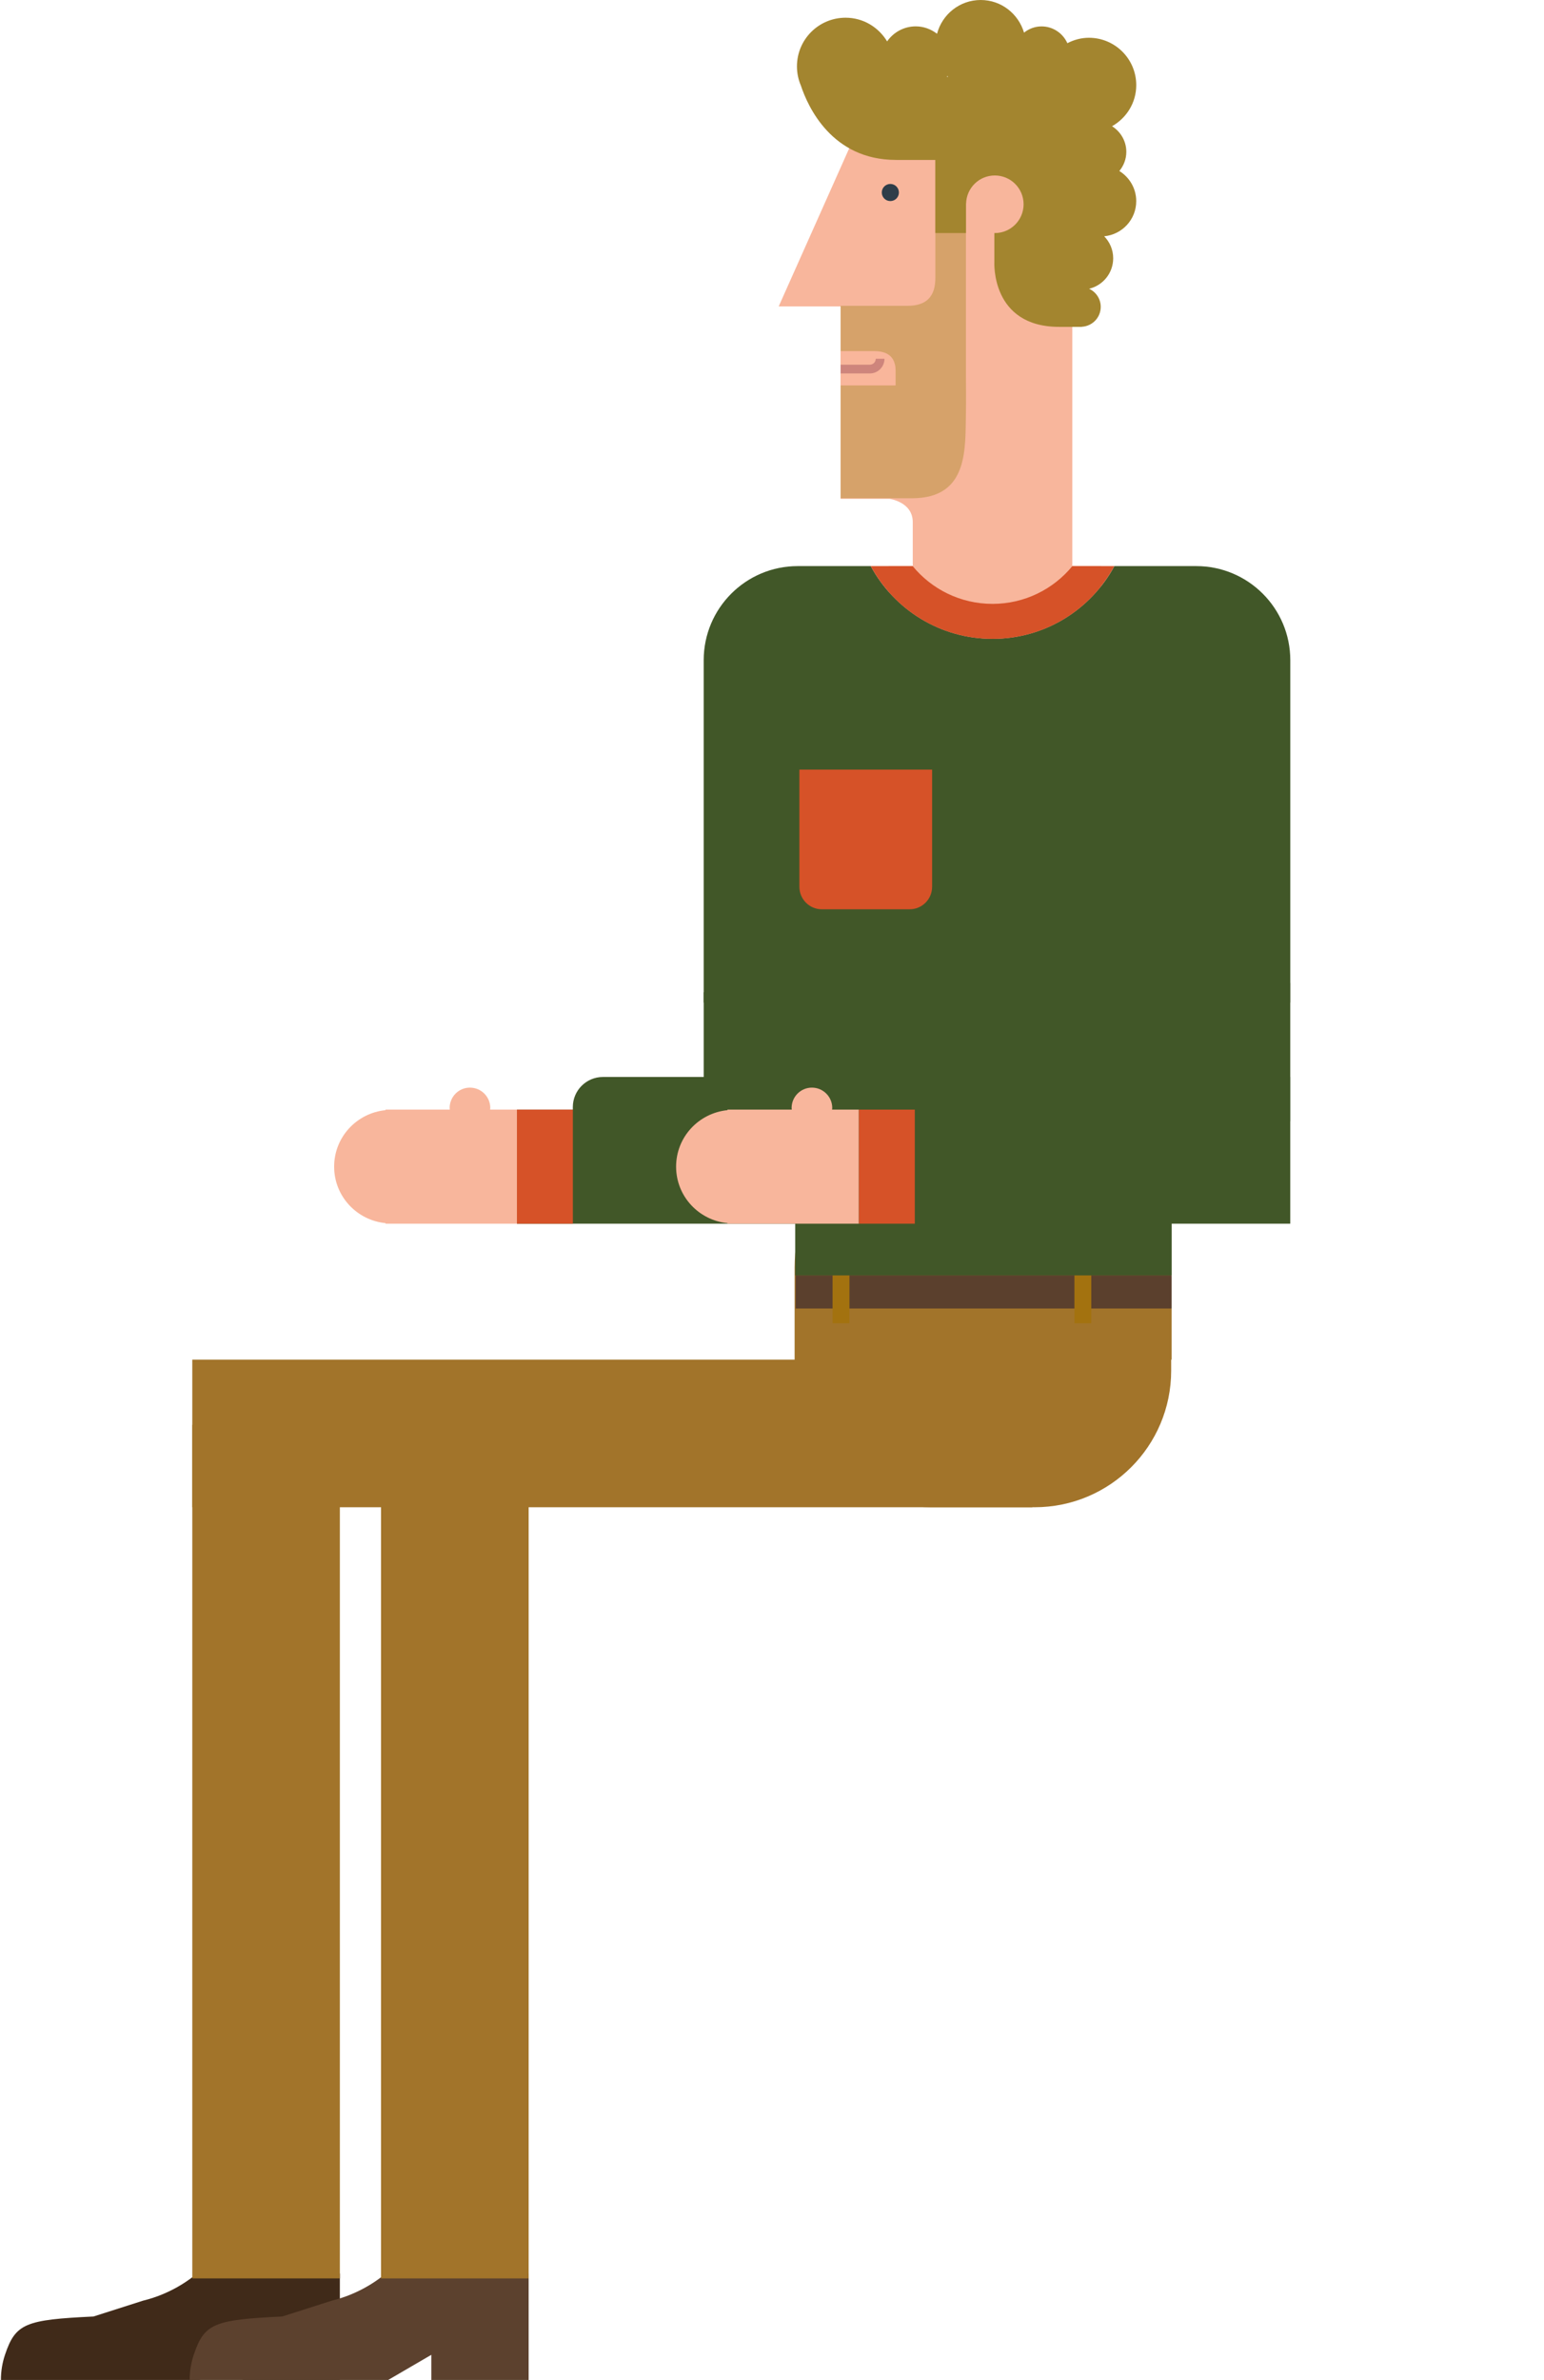 <?xml version="1.0" encoding="utf-8"?>
<!-- Generator: Adobe Illustrator 16.0.0, SVG Export Plug-In . SVG Version: 6.00 Build 0)  -->
<!DOCTYPE svg PUBLIC "-//W3C//DTD SVG 1.1//EN" "http://www.w3.org/Graphics/SVG/1.1/DTD/svg11.dtd">
<svg version="1.1" id="Layer_1" xmlns="http://www.w3.org/2000/svg" xmlns:xlink="http://www.w3.org/1999/xlink" x="0px" y="0px"
	 width="93.738px" height="144.43px" viewBox="0 0 93.738 144.43" enable-background="new 0 0 93.738 144.43" xml:space="preserve">
<g>
	<rect x="42.723" y="60.217" fill="#415728" width="8.062" height="8.392"/>
	<path fill="#A2742A" d="M48.242,83.178c0,4.579,3.713,8.291,8.293,8.291h6.275c4.581,0,8.293-3.712,8.293-8.291v-6.276
		c0-4.581-3.712-8.293-8.293-8.293h-6.275c-4.58,0-8.293,3.712-8.293,8.293V83.178z"/>
	<path fill="#402A19" d="M0.305,142.896c0.641-1.905,1.244-2.12,5.371-2.318l3.006-0.96c1.688-0.414,3.169-1.344,4.271-2.611
		c0.249-0.287,0.476-0.591,0.684-0.908c1.904,0.14,1.631,1.871,1.631,1.871h5.366v0.726v1.009v1.01v2.183v0.961v0.573h-5.907v-0.573
		v-0.956l-2.624,1.529H0.055C0.055,143.893,0.143,143.377,0.305,142.896z"/>
	<rect x="11.674" y="86.47" fill="#A2742A" width="8.96" height="51.797"/>
	<g>
		<path fill="#F8B69C" d="M29.765,67.237c0,0.034-0.007,0.067-0.01,0.1h0.551h1.079v6.923h-1.079h-2.21h-4.34
			c-0.002,0-0.004,0-0.008,0c-0.002,0-0.004,0-0.007,0h-0.335v-0.033c-1.75-0.174-3.12-1.633-3.12-3.428
			c0-1.795,1.37-3.254,3.12-3.428v-0.034h0.335c0.003,0,0.005,0,0.007,0c0.004,0,0.006,0,0.008,0h3.553
			c-0.002-0.033-0.01-0.065-0.01-0.1c0-0.682,0.551-1.234,1.231-1.234C29.212,66.003,29.765,66.556,29.765,67.237z"/>
		<path fill="#415728" d="M65.158,65.357H36.604c-1.009,0-1.827,0.818-1.827,1.827v0.153h-0.156h-3.236v6.923h3.236h1.983h1.254
			h27.3V65.357z"/>
		<rect x="31.385" y="67.338" fill="#D65228" width="3.394" height="6.922"/>
	</g>
	<g>
		<g>
			<rect x="48.304" y="77.395" fill="#5B402D" width="22.826" height="2.016"/>
			<rect x="48.304" y="79.411" fill="#A2742A" width="22.826" height="3.1"/>
			<rect x="65.23" y="77.395" fill="#A3720F" width="1.023" height="2.906"/>
			<rect x="50.547" y="77.395" fill="#A3720F" width="1.024" height="2.906"/>
		</g>
		<g>
			<g>
				<path fill="#F8B69C" d="M52.229,7.492l0.177-0.22h12.696v27.082h1.741v10.221H53.948V34.354h1.467v-0.01
					c0-2.123,0-2.123,0-2.655c0-1.239-1.416-1.416-1.416-1.416h-2.965V18.595h-3.759L52.229,7.492z"/>
				<circle fill="#2E3D49" cx="54.054" cy="11.683" r="0.52"/>
				<path opacity="0.4" fill="#A3841F" d="M58.643,13.294v9.555c0,0,0.014,1.626,0,2.167c-0.053,2.12,0.221,5.221-3.274,5.221
					c-2.698,0-4.334,0-4.334,0V18.558h2.036c0,0,0.463,0,2.034,0c1.15,0,1.681-0.574,1.681-1.681c0-1.812,0-7.343,0-7.343h1.857
					V13.294z"/>
				<path fill="none" d="M57.56,4.662h-0.07c0.009-0.019,0.02-0.034,0.028-0.052C57.532,4.626,57.545,4.645,57.56,4.662z"/>
				<path fill="none" d="M58.652,12.358c0,0.013-0.004,0.023-0.004,0.036v-0.036H58.652z"/>
				<path fill="#A3852F" d="M48.384,4.027c0,0.412,0.084,0.803,0.236,1.16c0.427,1.288,1.88,4.518,5.777,4.518
					c1.026,0,1.796,0,2.389,0v4.438h1.862v-1.748v-0.036h0.004c0.021-0.949,0.791-1.71,1.743-1.71c0.966,0,1.748,0.781,1.748,1.747
					c0,0.965-0.782,1.748-1.748,1.748c-0.009,0-0.017-0.003-0.026-0.003v1.758c0,0-0.222,3.937,3.938,3.937c1.371,0,1.371,0,1.371,0
					v-0.006c0.64-0.035,1.149-0.56,1.149-1.208c0-0.487-0.29-0.906-0.705-1.099c0.837-0.2,1.461-0.95,1.461-1.85
					c0-0.52-0.21-0.99-0.547-1.334c1.091-0.106,1.946-1.015,1.946-2.134c0-0.774-0.412-1.447-1.025-1.828
					c0.261-0.317,0.423-0.719,0.423-1.161c0-0.658-0.348-1.23-0.867-1.556c0.873-0.493,1.47-1.418,1.47-2.493
					c0-1.587-1.287-2.875-2.875-2.875c-0.473,0-0.912,0.125-1.307,0.329c-0.27-0.6-0.868-1.019-1.567-1.019
					c-0.405,0-0.771,0.145-1.064,0.379C61.832,0.838,60.789,0,59.539,0c-1.277,0-2.339,0.872-2.651,2.049
					C56.528,1.772,56.084,1.6,55.596,1.6c-0.721,0-1.356,0.362-1.738,0.912c-0.518-0.858-1.448-1.437-2.521-1.437
					C49.704,1.075,48.384,2.396,48.384,4.027z M57.489,4.662c0.009-0.019,0.02-0.034,0.028-0.052
					c0.015,0.016,0.027,0.035,0.042,0.052H57.489z"/>
				<path fill="#F9B69B" d="M51.034,21.306c0,0,0.687,0,1.968,0c0.455,0,1.371,0.042,1.371,1.194c0,0.706,0,0.889,0,0.889h-3.339
					V21.306z"/>
				<path fill="#CE857C" d="M52.807,22.132c0.199,0,0.36-0.161,0.36-0.36h0.531c0,0.491-0.398,0.891-0.891,0.891l0,0h-1.773v-0.53
					H52.807z"/>
			</g>
			<g>
				<path fill="#415728" d="M48.432,34.354h4.432c1.419,2.628,4.199,4.415,7.395,4.415c3.196,0,5.976-1.786,7.395-4.415h4.97
					c3.155,0,5.711,2.557,5.711,5.711v4.186l0,0v16.588h-7.199v16.556h-0.565H50.659h-2.382V60.839h-5.555v-6.741v-5.943v-8.089
					C42.723,36.912,45.279,34.354,48.432,34.354z"/>
				<path fill="#D65228" d="M60.258,38.769c-3.195,0-5.976-1.786-7.395-4.415h1.123h1.401h0.022
					c1.149,1.399,2.894,2.292,4.848,2.292c1.952,0,3.698-0.893,4.848-2.292h1.962h0.585C66.233,36.983,63.454,38.769,60.258,38.769z
					"/>
				<path fill="#D65228" d="M56.589,53.818c0,0.751-0.61,1.362-1.363,1.362h-5.333c-0.752,0-1.361-0.611-1.361-1.362v-7.115h8.058
					V53.818z"/>
			</g>
		</g>
	</g>
	<g display="none">
		
			<rect x="77.205" y="63.902" transform="matrix(0.977 0.215 -0.215 0.977 18.896 -14.96)" display="inline" fill="#9B9B9B" width="2.257" height="31.253"/>
		<path display="inline" fill="#005493" d="M80.157,85.958c-0.399,1.711-2.109,2.774-3.819,2.375l0,0
			c-1.712-0.398-2.773-2.109-2.375-3.82l13.552-58.075c0.398-1.71,2.109-2.773,3.82-2.374l0,0c1.71,0.399,2.772,2.109,2.374,3.819
			L80.157,85.958z"/>
	</g>
	<g display="none">
		<g display="inline">
			<rect x="48.173" y="120.088" fill="#9B9B9B" width="5.99" height="15.737"/>
			<rect x="50.04" y="91.956" fill="#9B9B9B" width="2.256" height="31.254"/>
			<g>
				
					<rect x="58.899" y="127.425" transform="matrix(0.271 -0.963 0.963 0.271 -88.617 157.53)" fill="#9B9B9B" width="1.656" height="19.727"/>
				
					<rect x="41.801" y="127.424" transform="matrix(-0.271 -0.963 0.963 -0.271 -77.945 215.565)" fill="#9B9B9B" width="1.656" height="19.728"/>
				<circle fill="#9B9B9B" cx="33.341" cy="141.649" r="2.498"/>
				<circle fill="#9B9B9B" cx="68.994" cy="141.649" r="2.497"/>
			</g>
			<rect x="50.255" y="134.35" fill="#9B9B9B" width="1.827" height="6.41"/>
			<rect x="49.229" y="139.167" fill="#9B9B9B" width="3.877" height="4.979"/>
		</g>
		<path display="inline" fill="#0085BA" d="M77.645,95.036c0,1.976-1.602,3.578-3.579,3.578H28.269
			c-1.976,0-3.578-1.603-3.578-3.578l0,0c0-1.977,1.603-3.578,3.578-3.578h45.797C76.043,91.458,77.645,93.059,77.645,95.036
			L77.645,95.036z"/>
	</g>
	<path fill="#5C412E" d="M11.765,142.896c0.64-1.905,1.244-2.12,5.37-2.318l3.007-0.96c1.686-0.414,3.169-1.344,4.272-2.611
		c0.248-0.287,0.474-0.591,0.682-0.908c1.904,0.14,1.632,1.871,1.632,1.871h5.366v0.726v1.009v1.01v2.183v0.961v0.573h-5.908v-0.573
		v-0.956l-2.623,1.529H11.514C11.514,143.893,11.603,143.377,11.765,142.896z"/>
	<rect x="23.133" y="86.47" fill="#A2742A" width="8.961" height="51.797"/>
	<rect x="11.674" y="82.51" fill="#A2742A" width="51.002" height="8.959"/>
	<g>
		<path fill="#F8B69C" d="M50.527,67.237c0,0.034-0.007,0.067-0.011,0.1h0.551h1.08v6.923h-1.08h-2.21h-4.34
			c-0.002,0-0.004,0-0.008,0c-0.002,0-0.005,0-0.006,0h-0.336v-0.033c-1.75-0.174-3.12-1.633-3.12-3.428
			c0-1.795,1.37-3.254,3.12-3.428v-0.034h0.336c0.001,0,0.004,0,0.006,0c0.004,0,0.006,0,0.008,0h3.553
			c-0.002-0.033-0.01-0.065-0.01-0.1c0-0.682,0.552-1.234,1.232-1.234S50.527,66.556,50.527,67.237z"/>
		<path fill="#415728" d="M78.333,65.357H57.366c-1.008,0-1.827,0.818-1.827,1.827v0.153h-0.156h-3.235v6.923h3.235h1.983h1.254
			h19.713V65.357z"/>
		<rect x="52.147" y="67.338" fill="#D65228" width="3.393" height="6.922"/>
	</g>
	<rect x="70.271" y="59.653" fill="#415728" width="8.062" height="8.392"/>
	<g display="none">
		<g display="inline">
			<rect x="65.172" y="75.703" fill="#9B9B9B" width="2.257" height="16.942"/>
			<circle fill="#9B9B9B" cx="66.305" cy="92.644" r="1.133"/>
		</g>
		<path display="inline" fill="#0085BA" d="M82.938,76.626c0,1.343-1.089,2.433-2.435,2.433H35.84c-1.344,0-2.434-1.09-2.434-2.433
			l0,0c0-1.345,1.09-2.434,2.434-2.434h44.664C81.85,74.193,82.938,75.282,82.938,76.626L82.938,76.626z"/>
	</g>
</g>
</svg>
